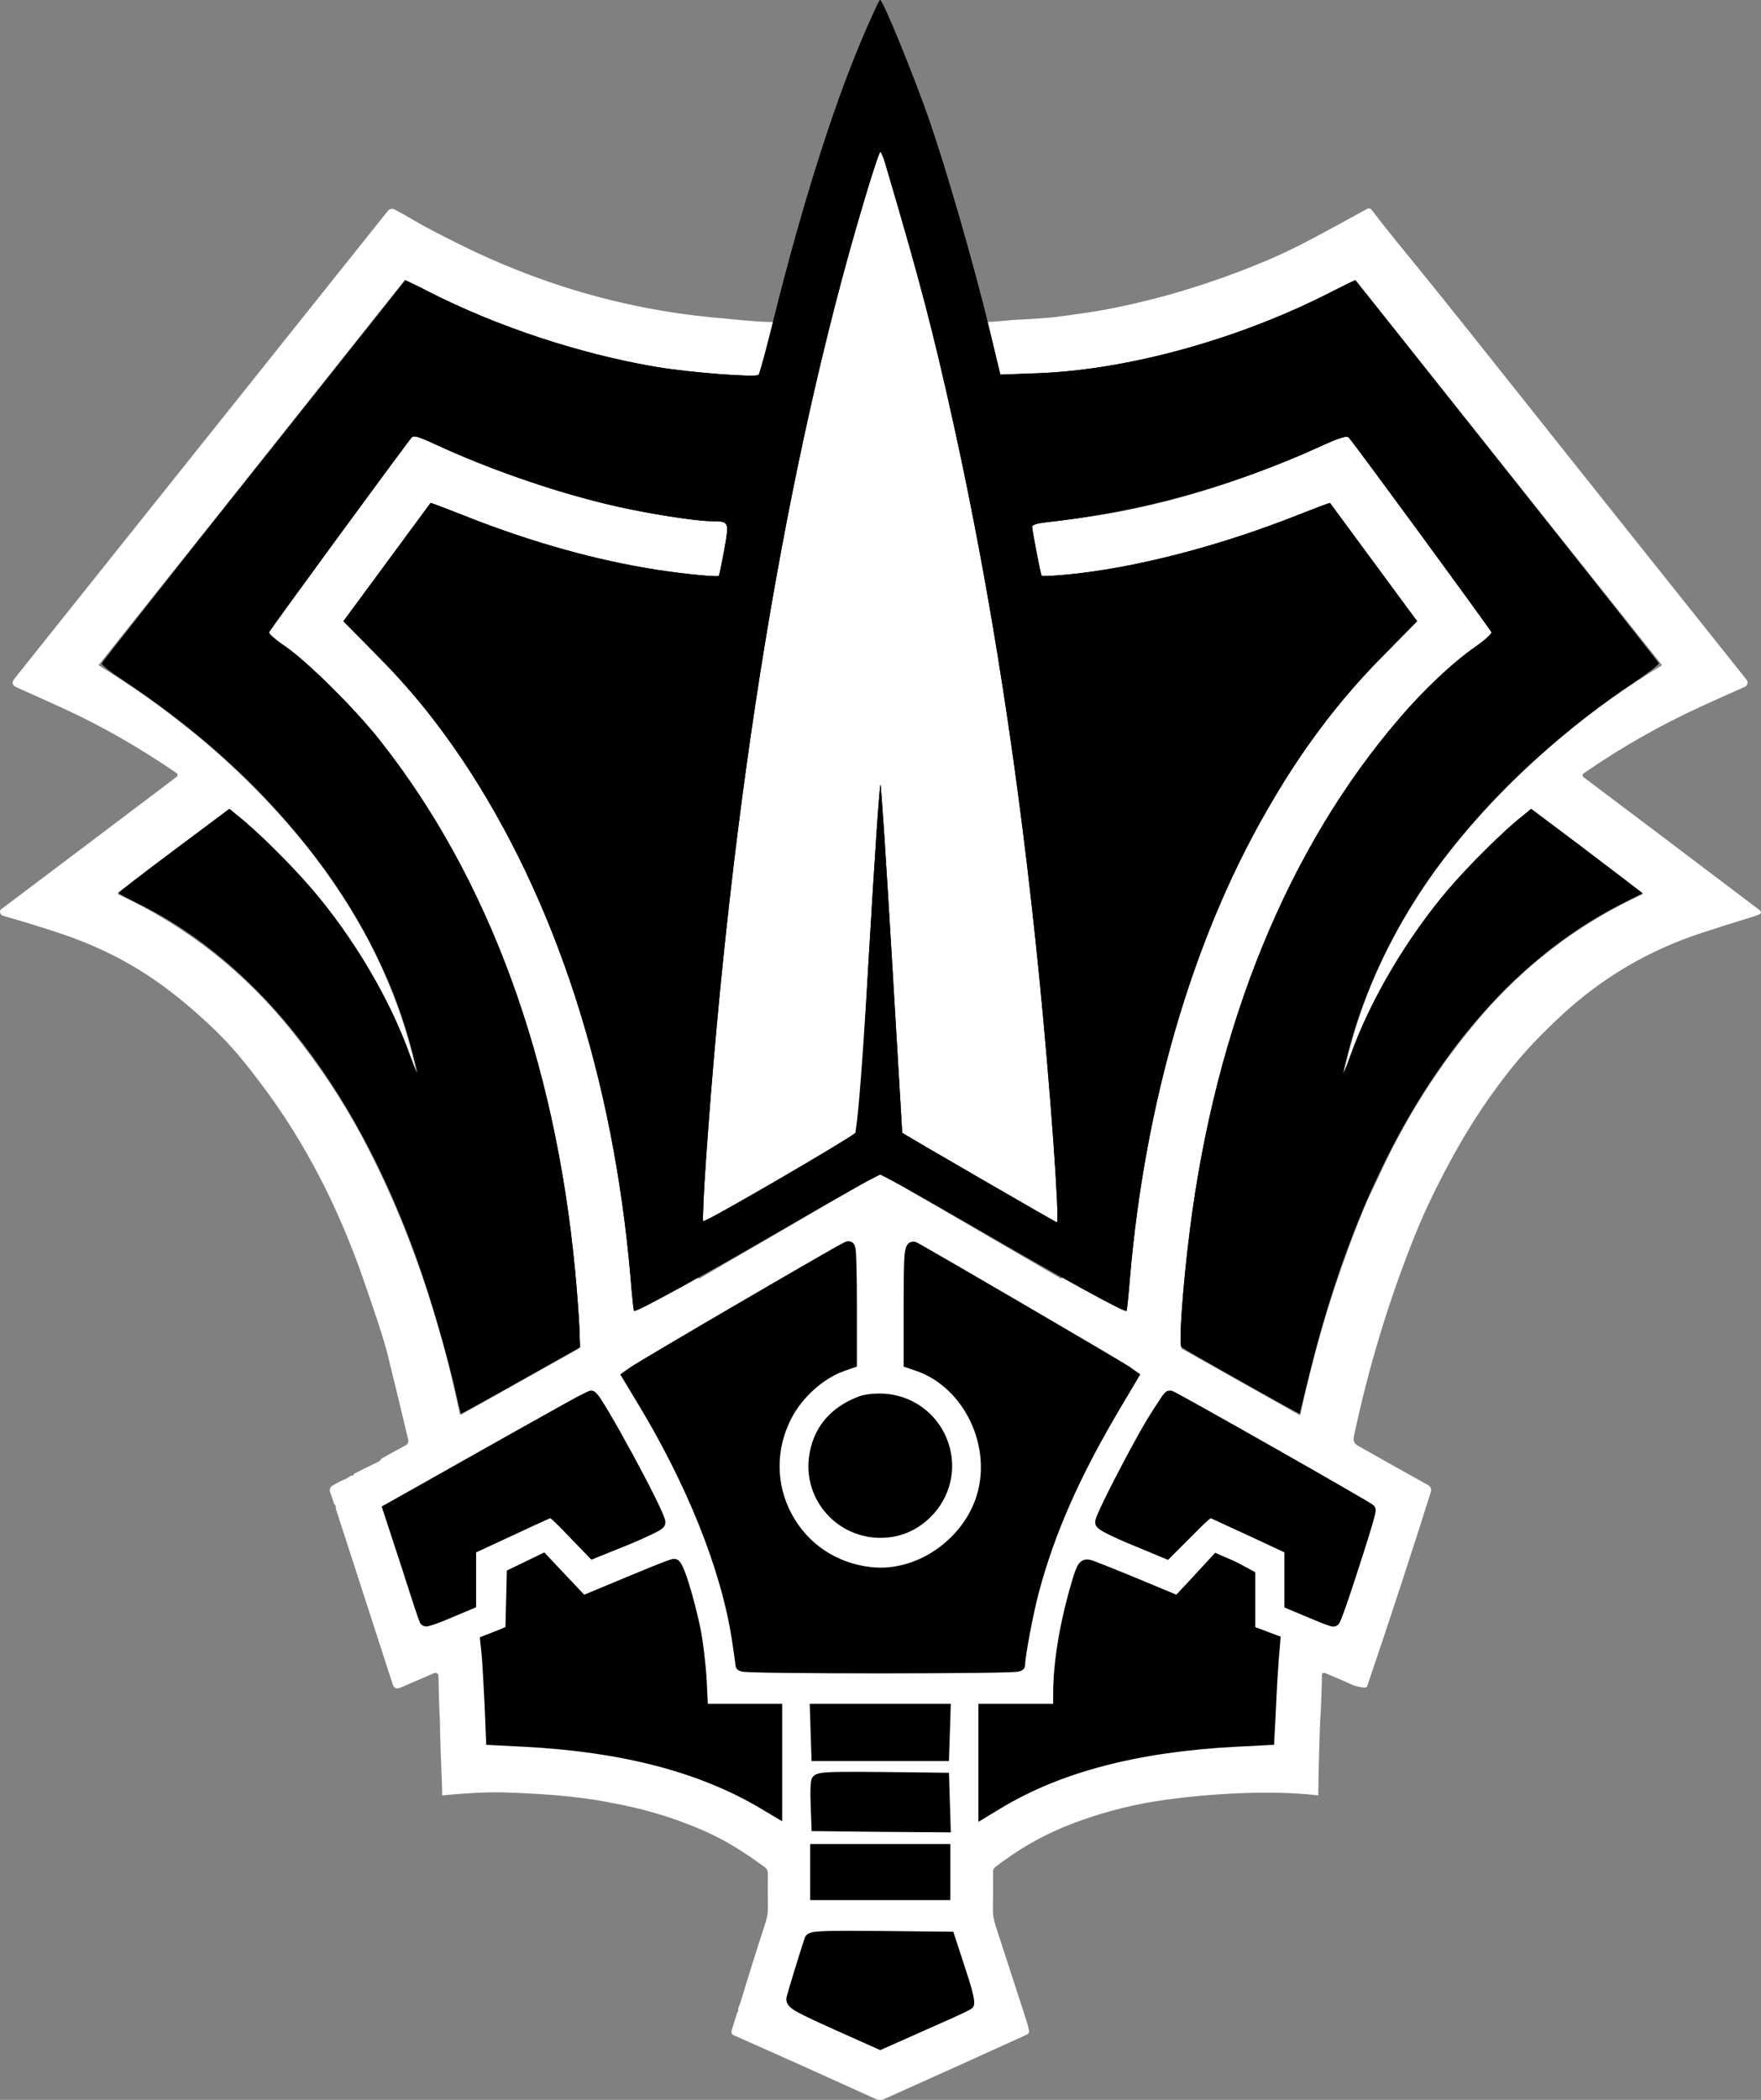 <?xml version="1.0" encoding="UTF-8"?>
<svg id="Layer_2" data-name="Layer 2" xmlns="http://www.w3.org/2000/svg" viewBox="0 0 753.8 898.46">
  <rect x="0" y="0" width="753.8" height="898.46" fill="#808080" stroke="none"/>
  <defs>
    <style>
      .cls-1, .cls-2 {
        stroke-width: 0px;
      }

      .cls-2 {
        fill: #fff;
      }
    </style>
  </defs>
  <g id="Layer_1-2" data-name="Layer 1">
    <path class="cls-2" d="M151.41,630.9c.01-.17.1-.28.25-.36,3.44-1.75,6.87-3.44,10.28-5.1.41-.19.74-.47,1-.85.24-.33.46-.55.67-.67,3.41-1.93,6.75-3.76,10.04-5.49.87-.45,1.32-1.43,1.09-2.39-2.79-11.81-5.72-23.97-8.82-36.48-1.41-5.73-5.02-16.86-10.81-33.38-9.78-27.89-22.35-52.77-37.72-74.69-3.35-4.78-7.3-10.04-11.83-15.76-4.31-5.45-8.77-10.4-13.39-14.85-10.09-9.73-19.95-17.73-29.58-23.99-11.3-7.35-23.96-13.33-38-17.92-7.71-2.53-15.49-4.92-23.35-7.16-.44-.12-.8-.44-1-.85-.43-.9-.27-1.6.47-2.11.33-.21.61-.42.86-.61,25.11-18.9,49.8-37.52,74.03-55.85.54-.41.53-1.23-.03-1.61-15.87-10.88-31.81-20-47.86-27.39-6.81-3.13-13.67-6.22-20.57-9.28-1.94-.86-2.24-2.11-.92-3.77L166,90.26c.71-.89,1.95-1.15,2.95-.61,2.82,1.49,5.68,3.1,8.59,4.83,3.76,2.23,9.99,5.51,18.72,9.86,34.61,17.2,70.12,27.62,107.72,31.39,6.18.43,19.5,2.1,26.9,2.07,6.16-.03,6.8.83,8.01-5.69,5.45-22.36,1.81-12.81,9-34.32.3-.89,4.66-8.7,4.9-9.55,2.2-7.5,3.95-9.39,6.71-17.03,2.76-7.63,5.56-13.32,8-18.84,3.03-6.84,5.63-17.89,8.29-24.26.21-.52,5.94,0,6.16.52,6.24,14.01,2.41,8.05,7.74,22.45,1.09,2.94,1.27,5.96,2.32,9.29,1,3.19,2.19,10.72,3.35,13.94,1.33,3.69,3.05,8.96,4.13,12.65,1.92,6.61,2.67,10.32,4.65,16.77,3.78,13.38,3.9,18.33,7.7,28.24,2.88,7.51,10.37,5.93,21.7,4.93,8.91-.41,12.34-.69,17.68-1.18,10.41-1.34,17.87-2.45,22.41-3.32,23.25-4.44,46.27-11.49,69.06-21.13,6.18-2.62,12.89-5.86,20.14-9.73,7.57-4.05,15.01-8.1,22.31-12.14.68-.38,1.53-.2,2.01.42,3.51,4.6,7.15,9.2,10.9,13.81,11.99,14.66,23.61,29.08,34.88,43.27,37.28,46.89,75.49,94.83,114.6,143.82.69.85.7,1.73.03,2.62-.17.23-.39.42-.67.53-6.26,2.76-12.49,5.57-18.72,8.41-17.56,8.04-34.33,17.59-50.31,28.64-.41.28-.54.8-.34,1.24.07.15.17.26.29.35,24.66,18.55,49.7,37.45,75.13,56.71,1.21.91,1.12,1.66-.29,2.22-.6.24-1.18.45-1.77.63-8.27,2.51-15.87,4.92-22.81,7.21-22.38,7.37-42.19,19.02-59.41,34.94-7.39,6.82-14.93,14.45-21.28,22.34-8.99,11.19-16.99,23.07-24.04,35.65-6.51,11.63-12.71,23.97-17.67,36.31-11.16,27.75-19.88,56.46-26.15,86.15-.37,1.75.2,3.06,1.7,3.9,10.16,5.74,20.2,11.37,30.1,16.88,1.03.58,1.51,1.79,1.16,2.91-8.56,27.1-17.61,54.75-27.19,82.93-.18.54-.72.87-1.27.8-1.89-.23-3.51-.47-5.29-1.27-3.88-1.75-7.63-3.37-11.28-4.87-1.12-.46-1.66-.09-1.6,1.12.06,1.45-.43,14.69-.56,16.09-.41,4.45-1,29.02-1,35.03-26.63-3.13-61.02.73-75.33,3.53-11.72,2.29-22.97,5.64-33.74,10.07-10.61,4.38-20.15,10.13-29.13,17.01-.69.53-1.04,1.25-1.03,2.14.06,5.42.03,10.8-.05,16.16-.04,2.64.61,5.1,1.37,7.54.58,1.85,9.71,29.74,13.05,40.14.41,1.27.74,2.57,1.01,3.89.18.89-.15,1.52-.97,1.91-19.36,8.84-39.72,18.03-61.07,27.57-1.15.51-2.41.45-3.79-.17-22.27-10.12-42.47-19.18-60.6-27.2-.71-.32-1.08-1.11-.86-1.85l2.27-7.41c.07-.23.18-.43.33-.6.26-.32.35-.7.27-1.15-.06-.3-.01-.63.12-.91.38-.82.71-1.69.98-2.59,3.38-11.19,6.89-22.37,10.53-33.55.76-2.31,1.11-4.6,1.06-6.88-.09-4.63-.1-9.42-.03-14.33.01-1.09-.43-1.95-1.31-2.59-7.94-5.81-16.16-11.21-25.34-15.27-12.73-5.63-26.04-9.69-39.92-12.19-15.2-3.11-31.85-4.1-47.67-4.57-8.26-.09-15.9.44-25.21,1.31.18-3.76-.74-16.23-.95-32.7-.37-4.47-.52-15.18-.6-18.46-.02-.92-.97-1.54-1.83-1.17l-14.48,6.25c-1.65.71-2.74.21-3.29-1.49l-24.29-74.96c-.06-.19-.08-.39-.06-.6.06-.53-.09-.96-.45-1.29-.15-.14-.26-.3-.32-.48l-1.67-5c-.33-.98.07-2.05.94-2.59,1.73-1.07,3.62-2.04,5.68-2.9.54-.23,1.04-.52,1.48-.88.48-.39.98-.59,1.51-.58.28,0,.43-.14.46-.42ZM376.94,331.18c3.48,58.91,6.98,117.77,10.51,176.58.02.35.18.62.48.8l66.27,38.55c.17.1.39-.02.38-.23-4.91-102.98-16.01-203.44-33.35-301.38-10.74-60.67-25.03-122.66-44.16-181.57-.06-.17-.27-.21-.39-.09-.24.26-.42.55-.53.9-23.12,72.53-39.11,147.17-50.91,222.22-13.39,85.09-22.17,171.68-26.35,259.75-.01.44.17.54.54.32l66.23-38.55c.19-.11.32-.32.33-.53,3.55-58.94,7.1-117.88,10.65-176.8.01-.08.06-.12.14-.12h0c.1,0,.16.05.17.15ZM144.4,156.1l-60.08,75.52-41.97,52.75c-.11.14-.08.33.07.42,14.03,8.65,27.49,18.22,40.38,28.7,16.18,13.14,30.97,27.7,44.35,43.67,27.1,32.22,45.45,68.99,52.67,109.43.02.12-.02.2-.15.24h-.01c-.12.03-.2-.02-.24-.15-4.8-17.3-11.65-33.75-20.53-49.37-16-27.3-36.41-50.82-61.21-70.59-.09-.08-.23-.08-.33,0l-46.75,35.27c-.25.19-.2.58.08.71,29.31,13.71,54.11,33.25,74.39,58.64,11.78,14.75,21.78,29.8,29.96,45.16,19.72,36.99,33.16,77.38,41.76,118.39.07.32.43.48.71.33l50.01-28.02c.44-.25.65-.63.63-1.14-2.9-69.45-17.99-139.31-48.88-200.63-16.77-33.29-38.71-64.34-66.3-89.41-5.84-5.15-12.04-9.7-18.6-13.61-.8-.48-.92-1.11-.37-1.86l27.05-36.89,35.25-47.62c.24-.33.69-.44,1.05-.26,14.08,6.86,28.56,12.93,43.44,18.25,28.09,10.16,57.83,17.32,87.73,19.2,1.03.06,2.06.06,3.11-.01.39-.03.62-.24.7-.63,3.66-19.34,7.93-39.61,12.77-60.85.11-.48-.26-.95-.76-.96-36.29-.29-71.91-7.7-105.76-20.29-15.45-5.83-30.38-12.71-44.78-20.63-.26-.15-.5-.1-.69.14l-28.71,36.1ZM531.82,141.59c-32.59,11.91-67.98,19.23-102.79,19.16-.37,0-.53.19-.45.56l12.9,61.62c.06.27.3.45.58.44,32.15-1.51,64.51-9.45,94.58-20.73,13.32-4.89,26.41-10.48,39.25-16.73.56-.27,1.24-.11,1.61.39l30,40.81,32.21,43.8c.28.38.18.94-.24,1.2-9.46,5.81-18.16,12.7-26.06,20.68-15.42,15.42-28.99,32.33-40.75,50.77-7.68,12.03-14.66,24.48-20.96,37.37-9.52,19.6-17.14,38.69-22.86,57.27-13.9,45.13-21.65,91.27-23.24,138.42-.01.21.08.37.27.47l50.25,28.28c.17.1.39.03.48-.14.05-.09.09-.19.12-.32,6.71-31.42,16.24-61.88,28.59-91.37,2.06-4.19,4.07-8.4,6.03-12.62,12.12-26.03,27.71-49.62,46.74-70.78,18.57-20.24,40.17-36.04,64.8-47.4.32-.15.37-.59.09-.79l-46.75-35.17c-.23-.16-.52-.16-.73.01-7.88,6.42-15.36,13.28-22.42,20.61-20.9,20.78-37.31,44.53-49.27,71.23-3.94,9.08-7.13,18.4-9.55,27.99-.05.17-.16.24-.34.19h-.01c-.17-.03-.24-.15-.2-.33,5.23-28.03,15.34-54.17,30.32-78.41,4.32-7,8.87-13.67,13.66-19.99,10.32-13.53,21.59-26.11,33.85-37.73,5.4-5.06,11.01-10.02,16.81-14.9,13.46-11.29,27.71-21.48,42.72-30.56.28-.17.33-.38.11-.64l-57.73-72.45-47.93-60.26-24.92-31.44c-.24-.3-.65-.38-.98-.2-15.57,8.51-31.5,15.73-47.79,21.67ZM425.37,623.12c2.72,27.82-18.02,52.63-46.13,54.15-26.3,1.42-49.38-19.1-51.2-45.3-1.58-22.87,11.37-42.75,33.03-50.56.37-.14.55-.39.55-.79v-41.49c0-.42-.44-.68-.8-.47l-87.25,50.72c-.67.38-.88,1.25-.46,1.91,17.22,26.7,31.81,56.7,40.63,87.6,2.9,10.13,4.92,20.88,6.07,32.26.06.47.32.71.79.71l112.55.03c.21,0,.39-.16.42-.37,1.57-15.11,4.89-30.12,10-45.03,8.77-25.58,21.13-50.77,37.07-75.58.21-.34.12-.79-.2-1.01-1.38-.92-2.74-1.78-4.09-2.57-26.99-15.71-54.93-31.96-83.85-48.76-.26-.15-.59.03-.59.34v41.81c-.01.33.15.54.46.65,18.27,6.43,31.13,22.45,33.01,41.75ZM236.35,643.77c.33-.15.72-.07.97.19l16.64,17.46c.18.18.44.24.68.15l23.49-9.64c.37-.15.54-.58.38-.94-7.45-16.59-16.27-32.87-26.47-48.85-.1-.16-.32-.2-.48-.11l-81.32,45.66c-.34.19-.48.59-.37.96l13.49,41.64c.11.34.48.51.81.37l13.66-5.65c.27-.11.45-.37.44-.67l-.83-21.62c-.02-.73.29-1.25.96-1.56l37.96-17.4ZM556.1,662.66l-.78,21.47c-.01.47.19.8.63.98l13.57,5.62c.29.12.62-.03.72-.33l13.46-41.8c.1-.34-.03-.7-.34-.87l-81.41-45.72c-.16-.09-.36-.05-.46.11-10,15.58-18.87,31.89-26.61,48.91-.15.32,0,.7.33.82l23.6,9.71c.26.1.5.06.69-.15l16.81-17.54c.21-.23.54-.28.81-.16l38.07,17.48c.62.28.92.77.9,1.45ZM402.24,628.03c0-14.08-11.41-25.5-25.5-25.5s-25.5,11.41-25.5,25.5,11.41,25.5,25.5,25.5,25.5-11.41,25.5-25.5ZM296.83,734.66c.94-20.56-2.18-40.75-9.35-60.59-.09-.23-.35-.34-.58-.25l-37.81,15.63c-.46.19-1,.08-1.35-.29l-15.78-16.63c-.34-.36-.73-.44-1.17-.23l-8.83,4.1c-.3.15-.45.38-.44.72l.81,22.76c.01.41-.23.78-.61.94l-10.04,3.98c-.38.16-.62.54-.59.95.89,11.99,1.47,24.12,1.71,36.38.01.48.27.73.76.73,39.3-.17,81.36,7.26,114.79,27.45.51.3.76.16.76-.42v-33.88c-.01-.37-.19-.55-.56-.55h-30.97c-.53-.01-.78-.27-.76-.8ZM455.94,735.45h-31.04c-.41.01-.61.21-.61.62l.09,34.28c0,.28.11.35.35.2,34.24-20.66,75.69-27.65,115.51-27.75.19,0,.34-.15.35-.33l1.67-36.36c.03-.67-.25-1.13-.87-1.38l-9.39-3.85c-.5-.2-.81-.7-.79-1.23l.87-22.34c.01-.42-.23-.8-.6-.98l-8.81-4.09c-.37-.17-.71-.11-.99.19l-15.86,16.63c-.41.42-1.01.55-1.56.33l-37.79-15.65c-.17-.07-.36.01-.42.18-4.61,13-7.57,25.97-8.86,38.9-.71,7.13-.46,14.73-.52,21.88,0,.48-.25.73-.73.73ZM400.77,735.98c0-.28-.24-.52-.52-.52h-47.14c-.28,0-.52.24-.52.52v12.74c0,.28.24.52.52.52h47.14c.28,0,.52-.24.52-.52v-12.74ZM400.77,765.5c0-.26-.21-.47-.47-.47h-47.23c-.26,0-.47.21-.47.47v13.64c0,.26.21.47.47.47h47.23c.26,0,.47-.21.47-.47v-13.64ZM400.79,795.76c0-.26-.2-.46-.46-.46h-47.27c-.26,0-.46.2-.46.46v12.83c0,.26.2.46.46.46h47.27c.26,0,.46-.2.46-.46v-12.83ZM404.21,833.26c-.09-.29-.37-.5-.69-.5l-53.49.06c-.32,0-.6.2-.69.5l-7.34,22.86c-.11.36.05.73.38.88l34.09,15.3c.18.09.41.09.59,0l34.12-15.29c.33-.15.5-.52.38-.88l-7.36-22.93Z"/>
    <path class="cls-2" d="M376.9,360.48c-.01-.11.04-30.67-.07-30.67h0c-.08,0,.08,42.78.07,42.86-3.71,61.71-2.87,64.26-10.15,122.83-.01.22-.14.44-.34.56l-70.58,39.92c-.39.24-.58.13-.57-.33,4.38-92.24,13.58-162.85,27.6-251.98,12.37-78.6,29.11-156.78,53.33-232.75.12-.37.02-3.86.27-4.13.13-.13,2.04.77,2.1.95,20.03,61.7,33.61,128.96,44.85,192.5,18.15,102.58,29.79,187.72,34.93,295.58.01.21-.22.34-.4.24l-78.56-40.9c-.32-.19-.48-.47-.51-.84-3.7-61.59,1.68-72.14-1.97-133.84Z"/>
    <path class="cls-1" d="M607.6,382c20.9-32,54.2-64.8,90.2-88.9,6.9-4.6,12.4-8.8,12.2-9.3-.1-.6-115.8-146.4-129.8-163.7-.2-.2-4.7,1.9-10.1,4.7-39.6,20.3-86.9,33.4-125.8,34.9l-16.1.6-4.8-19.9c-6.7-27.6-18.2-67.4-25.8-89.4-6.6-18.9-19.7-51-20.9-51-.3,0-3.8,7.5-7.7,16.7h0c-12.7,30-26,72.4-37.8,119.8-3.1,12.6-6,23.4-6.5,23.9-1.1,1.2-29.5-1-43.8-3.4-32.9-5.6-68.2-17.3-97.4-32.2-5.4-2.8-9.9-4.9-10.1-4.7-.2.2-29.4,37-64.9,81.6-35.6,44.7-64.8,81.7-64.9,82.2-.2.5,3.9,3.7,9.1,7.1,62.6,41.2,106.7,96.9,122.7,154.9,4.3,15.7,4.3,17.2-.1,5.1-8.6-23.8-24-49.8-41.7-70.5-8.9-10.4-23.9-25.3-31.9-31.5l-3.5-2.9-23.7,17.7c-13,9.7-23.6,17.9-23.7,18.2,0,.3,3.7,2.3,8.2,4.5,52.9,25.9,95.8,82,122,159.5,5.2,15.5,11.5,37.5,14.3,50.5,1,4.4,1.9,8.1,2,8.3.1.1,11.6-6.2,25.6-14.1l25.4-14.3-.3-8.5c-.2-4.6-1-15.4-1.8-23.9-8.6-90.8-37.1-168.4-83.5-227.1-10.5-13.4-31.3-34-40.7-40.4-4-2.7-7.1-5.4-6.8-6,.4-1.2,59.1-81.2,61-83.3,1-1,3-.4,10.1,2.9,22.5,10.4,48.7,19.5,72.7,25.4,15,3.7,38.1,7.5,45.8,7.5,7.3,0,7.4.2,5.2,12.4-1.1,5.9-2.1,10.8-2.3,11-.7.7-20.5-1.4-31.9-3.5-25-4.3-52-12.2-78.4-22.8-7.1-2.8-13-5-13.1-4.9-.1.2-8.6,11.6-18.8,25.5l-18.5,25.1,13.2,13.4c14.8,14.8,25.9,28.4,37.6,45.7,39.9,59.6,64.7,136,72.1,221.6.6,7.7,1.3,14.2,1.5,14.4.7.8,29.7-15.2,65.9-36.2,20.9-12.2,38.6-22.1,39.5-22.1.8,0,18.7,10,39.8,22.2,36.4,21.2,64.9,36.9,65.6,36.1.2-.2.9-6.7,1.5-14.4,6.4-74.2,26.5-143.4,57.6-198,15.4-27.2,31.7-48.9,52.1-69.3l13.2-13.4-18.5-25.1c-10.2-13.9-18.7-25.3-18.8-25.5-.1-.1-6,2.1-13.1,4.9-34.1,13.6-70.9,23.1-99.9,25.8-5.5.5-10.2.7-10.4.5-.4-.3-4-19-4.1-21.1,0-.7,2.3-1.4,5.8-1.8,40.1-4.4,78.8-15,116.7-32.1,9.4-4.3,12.2-5.1,13.1-4.1,1.9,1.9,60.6,82,61,83.2.3.6-2.8,3.4-6.8,6.2-9.7,6.7-22.2,18.5-32.7,30.8-47.6,55.4-78.5,131.1-89.6,219-2.9,22.9-4.8,48.6-3.6,49.8,1,1,50.4,28.8,50.6,28.5,0-.2,2-8.2,4.4-17.8,24.1-98.5,70.8-168.6,133.4-200.3l8.9-4.5-3.9-3c-2.1-1.7-12.8-9.8-23.7-18.1l-20-15-3.5,2.9c-8,6.2-23,21.1-31.9,31.5-17.5,20.5-33.3,47.1-41.7,70.5-4.4,12.2-4.4,10.6-.1-5.1,5.9-21.3,16.2-43.7,29.4-63.9ZM444.8,417.5c4.8,48.1,8.9,105.5,7.6,105.5-.5,0-65.9-37.9-66.2-38.3,0-.1-2-33.5-4.4-74.2-2.4-40.7-4.6-74.3-4.9-74.7-.4-.4-2.6,32.6-5,73.5-3.7,63-5.04,70.12-5.73,75.38-2.6,2.5-64.47,38.52-65.17,37.82-.3-.3.2-12.2,1.2-26.3,10.8-155.4,34.2-298,67.3-409,3.6-12.2,6.9-22.2,7.3-22.2s1.4,2.4,2.2,5.2c14.9,50.4,20.4,71.5,29.2,111.3,15.9,72,28.1,150.6,36.6,236Z"/>
    <path class="cls-1" d="M369,16.7c-12.7,30-26,72.4-37.8,119.8-3.1,12.6-6,23.4-6.5,23.9-1.1,1.2-29.5-1-43.8-3.4-32.9-5.6-68.2-17.3-97.4-32.2-5.4-2.8-9.9-4.9-10.1-4.7-.2.2-29.4,37-64.9,81.6-35.6,44.7-64.8,81.7-64.9,82.2-.2.5,3.9,3.7,9.1,7.1,62.6,41.2,106.7,96.9,122.7,154.9,4.3,15.7,4.3,17.2-.1,5.1-8.6-23.8-24-49.8-41.7-70.5-8.9-10.4-23.9-25.3-31.9-31.5l-3.5-2.9-23.7,17.7c-13,9.7-23.6,17.9-23.7,18.2,0,.3,3.7,2.3,8.2,4.5,52.9,25.9,95.8,82,122,159.5,5.2,15.5,11.5,37.5,14.3,50.5,1,4.4,1.9,8.1,2,8.3.1.1,11.6-6.2,25.6-14.1l25.4-14.3-.3-8.5c-.2-4.6-1-15.4-1.8-23.9-8.6-90.8-37.1-168.4-83.5-227.1-10.5-13.4-31.3-34-40.7-40.4-4-2.7-7.1-5.4-6.8-6,.4-1.2,59.1-81.2,61-83.3,1-1,3-.4,10.1,2.9,22.5,10.4,48.7,19.5,72.7,25.4,15,3.7,38.1,7.5,45.8,7.5,7.3,0,7.4.2,5.2,12.4-1.1,5.9-2.1,10.8-2.3,11-.7.7-20.5-1.4-31.9-3.5-25-4.3-52-12.2-78.4-22.8-7.1-2.8-13-5-13.1-4.9-.1.2-8.6,11.6-18.8,25.5l-18.5,25.1,13.2,13.4c14.8,14.8,25.9,28.4,37.6,45.7,39.9,59.6,64.7,136,72.1,221.6.6,7.7,1.3,14.2,1.5,14.4.7.8,29.7-15.2,65.9-36.2,20.9-12.2,38.6-22.1,39.5-22.1.8,0,18.7,10,39.8,22.2,36.4,21.2,64.9,36.9,65.6,36.1.2-.2.9-6.7,1.5-14.4,6.4-74.2,26.5-143.4,57.6-198,15.4-27.2,31.7-48.9,52.1-69.3l13.2-13.4-18.5-25.1c-10.2-13.9-18.7-25.3-18.8-25.5-.1-.1-6,2.1-13.1,4.9-34.1,13.6-70.9,23.1-99.9,25.8-5.5.5-10.2.7-10.4.5-.4-.3-4-19-4.1-21.1,0-.7,2.3-1.4,5.8-1.8,40.1-4.4,78.8-15,116.7-32.1,9.4-4.3,12.2-5.1,13.1-4.1,1.9,1.9,60.6,82,61,83.2.3.6-2.8,3.4-6.8,6.2-9.7,6.7-22.2,18.5-32.7,30.8-47.6,55.4-78.5,131.1-89.6,219-2.9,22.9-4.8,48.6-3.6,49.8,1,1,50.4,28.8,50.6,28.5,0-.2,2-8.2,4.4-17.8,24.1-98.5,70.8-168.6,133.4-200.3l8.9-4.5-3.9-3c-2.1-1.7-12.8-9.8-23.7-18.1l-20-15-3.5,2.9c-8,6.2-23,21.1-31.9,31.5-17.5,20.5-33.3,47.1-41.7,70.5-4.4,12.2-4.4,10.6-.1-5.1,5.9-21.3,16.2-43.7,29.4-63.9,20.9-32,54.2-64.8,90.2-88.9,6.9-4.6,12.4-8.8,12.2-9.3-.1-.6-115.8-146.4-129.8-163.7-.2-.2-4.7,1.9-10.1,4.7-39.6,20.3-86.9,33.4-125.8,34.9l-16.1.6-4.8-19.9c-6.7-27.6-18.2-67.4-25.8-89.4C391,32.1,377.9,0,376.7,0c-.3,0-3.8,7.5-7.7,16.7h0ZM379,70.2c14.9,50.4,20.4,71.5,29.2,111.3,15.9,72,28.1,150.6,36.6,236,4.8,48.1,8.9,105.5,7.6,105.5-.5,0-65.9-37.9-66.2-38.3,0-.1-2-33.5-4.4-74.2s-4.6-74.3-4.9-74.7c-.4-.4-2.6,32.6-5,73.5-3.7,63-2.95,67.85-4.24,77.6-2.6,2.5-65.96,36.3-66.66,35.6-.3-.3.2-12.2,1.2-26.3,10.8-155.4,34.2-298,67.3-409,3.6-12.2,6.9-22.2,7.3-22.2s1.4,2.4,2.2,5.2Z"/>
    <g>
      <path class="cls-1" d="M376.8,714.5c-16.2,0-31-.08-41.67-.21-5.49-.07-9.77-.16-12.72-.25-5.18-.17-6.11-.2-6.11-1.83-.03-.5-.73-5.27-1.4-9.88l-.09-.61c-4.68-30.64-19.45-67.48-41.6-103.73l-5.72-9.5,3.54-2.5c1.34-.93,21.9-13.13,46.51-27.47,38.38-22.36,43.99-25.42,45.2-25.84v-.02s.17-.04.17-.04h.19c1.77,0,2.19,0,2.19,25.7v25.36l-4.7,1.65c-9.09,3.25-18.4,11.64-23.16,20.87-7.02,13.63-6.98,29.05.12,42.32,7.08,13.23,19.84,21.8,35.01,23.5,1.44.17,2.92.25,4.38.25,18.61,0,36.89-13.67,42.52-31.81,6.84-21.87-5.48-47.63-26.38-55.14l-4.79-1.64v-25.47c0-9.71.08-15.37.26-18.95.2-4.01.43-6.47,2.44-6.47.22,0,.45.04.66.13,2.19.92,87.97,51,90.91,53.07l3.53,2.5-7.71,12.99c-17.52,29.5-28.36,54-35.14,79.42-2.51,9.21-5.95,27.87-5.95,31.31,0,1.63-.93,1.67-6.1,1.83-2.95.1-7.22.18-12.69.25-10.66.14-25.47.21-41.71.21ZM570.7,694.5c-1.09,0-8.43-3.1-9.89-3.72l-9.51-3.98v-23.54l-14.33-6.7c-4.18-1.94-8.26-3.81-11.47-5.28-3.27-1.5-5.63-2.58-6.36-2.94-.4-.18-.67-.27-.86-.27-1.07,0-3.93,2.85-8.91,7.88l-9.72,9.72-14.63-6.09c-14.72-6.01-14.72-7.43-14.72-8.29,0-2.8,15.81-32.82,21.81-42.87,7.43-11.93,7.65-11.93,8.69-11.93h.14c.38.04,1.16.11,43.49,24.12,42.6,24.16,42.69,24.49,42.91,25.27.13.51.34,1.36-6.99,24.02-2.72,8.42-7.44,22.72-8.41,23.96l-.45.58-.79.05ZM181.86,694.42l-.52-.46c-.33-.33-.57-.57-8.17-24.3l-7.98-24.36,14.28-8c7.87-4.48,30.07-16.96,42.6-24,29.89-16.79,30.21-16.79,30.73-16.79.98,0,2.32,0,16.53,26.17,3.28,6.03,13.97,25.94,13.97,28.73,0,1.02,0,1.98-14.92,8.18l-14.85,5.98-9.4-9.73c-4.72-4.89-7.57-7.84-8.58-7.84-.22,0-.55.14-.99.35-1.41.6-9.37,4.24-17.81,8.21l-14.44,6.7v23.44l-9.92,4.19c-1.41.59-8.49,3.54-9.91,3.54h-.62Z"/>
      <path class="cls-1" d="M363.11,534.1c.4,0,.69,10.86.69,24.2v24.3l-3.7,1.3c-9.5,3.4-19.1,12.1-24,21.6-15.2,29.5,3.4,64.3,36.3,68,1.51.18,3.03.26,4.55.26,19.2,0,38.02-13.77,43.95-32.86,7.1-22.7-5.6-49.2-27.3-57l-3.8-1.3v-24.4c0-18.44.28-23.92,1.2-23.92.03,0,.07,0,.1.02,1.9.8,87.9,51,90.6,52.9l2.4,1.7-7,11.8c-17.7,29.8-28.5,54.3-35.3,79.8-2.4,8.8-6,27.9-6,31.7,0,.5-26.5.8-59,.8s-59-.3-59-.8c0-.4-.7-5.2-1.5-10.7-4.7-30.8-19.5-67.8-41.8-104.3l-5-8.3,2.4-1.7c1.3-.9,22.2-13.3,46.4-27.4,24.2-14.1,44.3-25.7,44.8-25.7,0,0,0,0,0,0M500.8,598c1.1.1,84.9,47.6,85.1,48.3.3,1.2-14.4,46.7-15.2,46.7-.4,0-4.6-1.6-9.3-3.6l-8.6-3.6v-23.5l-15.2-7.1c-8.4-3.9-16.4-7.5-17.8-8.2-.56-.26-1.03-.43-1.53-.43-1.62,0-3.54,1.82-9.97,8.33l-9,9-13.7-5.7c-7.6-3.1-13.8-6.2-13.8-6.9,0-2,14.5-30.2,21.6-42.1,3.8-6.1,7.1-11.2,7.4-11.2M252.8,598c1.9,0,29,49.9,29,53.4,0,.6-6.3,3.6-14,6.8l-13.9,5.6-8.7-9c-6.24-6.47-8.07-8.3-9.66-8.3-.52,0-1.02.2-1.64.5-1.4.6-9.5,4.3-17.8,8.2l-15.3,7.1v23.4l-9,3.8c-4.7,1.97-8.69,3.42-9.32,3.42-.04,0-.07,0-.08-.02-.2-.2-3.7-10.9-7.8-23.7l-7.6-23.2,13.2-7.4c7.2-4.1,26.4-14.9,42.6-24,16.2-9.1,29.7-16.6,30-16.6M363.11,531.1h-.33l-.09.02c-.93.13-2.62,1.06-14.59,7.94-7.61,4.37-18.43,10.65-31.3,18.15-22.84,13.31-45.09,26.48-46.6,27.53l-2.43,1.72-2.27,1.61,1.44,2.39,5,8.3c22.06,36.1,36.76,72.75,41.4,103.2l.07.46c.62,4.28,1.33,9.11,1.4,9.9.08,2.78,3.02,2.99,3.99,3.05.81.06,2.02.11,3.57.16,2.96.1,7.25.18,12.75.25,10.68.14,25.48.21,41.69.21s31.06-.08,41.73-.21c5.49-.07,9.77-.16,12.72-.25,1.55-.05,2.75-.11,3.56-.16.99-.07,3.99-.28,3.99-3.17,0-3.28,3.47-22,5.89-30.91,6.75-25.3,17.54-49.68,34.99-79.06l7-11.8,1.41-2.38-2.26-1.6-2.4-1.7c-2.95-2.08-89-52.3-91.17-53.22-.44-.18-.85-.26-1.27-.26-3.54,0-3.75,4.19-3.94,7.9-.18,3.6-.26,9.29-.26,19.02v26.54l2.03.69,3.8,1.3c20.12,7.23,32.02,32.13,25.41,53.27-5.45,17.54-23.11,30.76-41.09,30.76-1.41,0-2.82-.08-4.2-.24-14.68-1.65-27.02-9.93-33.87-22.72-6.87-12.82-6.91-27.74-.11-40.93,4.6-8.91,13.58-17.01,22.34-20.15l3.68-1.29,2.01-.7v-26.43c0-6.54-.07-12.64-.2-17.19-.06-2.27-.14-4.06-.23-5.31-.11-1.64-.32-4.7-3.27-4.7h0ZM500.94,595h-.14c-1.83,0-2.54,1.08-4.9,4.67-1.28,1.95-3.03,4.7-5.05,7.95l-.02.02v.02c-3.3,5.51-8.62,15.29-13.57,24.93-8.47,16.49-8.47,17.88-8.47,18.71,0,2.15,1.74,3.25,5.71,5.23,2.68,1.34,6.21,2.92,9.96,4.44l13.68,5.69,1.85.77,1.42-1.42,9-9c3.15-3.19,6.69-6.77,7.88-7.4.05.02.12.05.21.09.8.4,3.04,1.42,6.38,2.95,3.24,1.48,7.28,3.33,11.45,5.26l13.46,6.29v23.59l1.84.77,8.6,3.6c9.01,3.83,10.06,3.83,10.46,3.83.94,0,1.83-.44,2.42-1.2.35-.45,1.28-1.63,8.65-24.43,7.47-23.07,7.27-23.83,7.03-24.8v-.05s-.03-.05-.03-.05c-.36-1.28-.63-1.43-5.03-4.03-2.24-1.32-5.46-3.2-9.59-5.57-7.58-4.37-17.88-10.25-29-16.56-10.98-6.23-21.34-12.07-29.17-16.44-13.9-7.77-14.07-7.78-14.92-7.86h-.14ZM252.8,595q-.99,0-10.49,5.26c-5.33,2.95-12.58,7.01-20.98,11.72-12.51,7.03-34.67,19.49-42.62,24.01l-13.18,7.39-2.15,1.21.77,2.34,7.6,23.2c7.71,24.07,7.87,24.22,8.53,24.89.58.58,1.36.9,2.2.9,1.19,0,4.71-1.23,10.48-3.65l9.01-3.8,1.83-.77v-23.47l13.56-6.29c8.43-3.96,16.37-7.59,17.72-8.16l.06-.03.06-.03c.13-.06.22-.1.3-.14,1.14.68,4.26,3.91,7.55,7.32l8.7,9,1.4,1.45,1.87-.76,13.9-5.6c3.9-1.62,7.47-3.2,10.07-4.46,3.92-1.89,5.81-2.9,5.81-5.13,0-.82,0-1.95-4.58-11.16-2.5-5.03-5.9-11.53-9.57-18.29-3.67-6.76-7.2-13.03-9.94-17.64-5.05-8.52-5.95-9.32-7.91-9.32h0Z"/>
    </g>
    <g>
      <path class="cls-1" d="M357.39,866.87c-17.27-7.78-19.62-9.21-19.28-11.77.34-1.72,5.95-20.12,7.77-25.39.64-1.6,1.61-2.08,17.96-2.08,3.58,0,7.86.02,12.97.07l30.18.31,4.73,14.52c4.79,14.17,3.84,15.12,3.33,15.62-.88.88-15.12,7.12-19.46,9.01l-18.8,8.37-19.41-8.67ZM348.3,811.5v-21h57v21h-57ZM377.09,782.3l-28.24-.32-.35-9.83c-.13-2.97-.23-8.97.29-10.38l.04-.09c.74-1.63,2.45-2.05,16.35-2.05,3.24,0,7.14.02,11.83.07l27.74.32.69,22.5-28.36-.21ZM420.3,730.5h32v-5.8c0-13.65,2.9-30.82,8.16-48.33,1.5-4.9,2.33-7.6,4.91-7.6.36,0,.74.06,1.21.18,1.29.35,10.76,4.12,20.29,8.06l17.04,7.1,7.59-8.14,9.02-9.78,4.18,1.83c1.75.68,4.83,2.1,6.85,3.28l4.25,2.31v23.65l4.42,1.64,6.37,2.4-.7,8.23c-.32,4.16-.9,13.32-1.2,20.63l-.77,14.97-14.95.77c-42.09,2.19-75.17,10.83-101.11,26.39l-7.57,4.57v-46.36ZM325.84,772.19c-26.32-15.5-59.43-24.1-101.21-26.29l-15.06-.77-.66-15.97c-.31-6.12-.87-16.94-1.2-20.53l-.71-7.12,6.46-2.51,4.37-1.81.6-24.24,14.21-6.88,17.04,18.05,18.04-7.5c12.85-5.38,19.81-8.12,20.68-8.12,1.07,0,2.08,0,5.11,9.72,1.71,5.48,3.49,12.39,4.76,18.48,1.09,5.17,2.32,15.23,2.73,22.42l.53,11.39h31.77v46.14l-7.47-4.45ZM348.85,752l-.7-21.5h57.3l-.7,21.5h-55.9ZM376.8,656.5c-8.36,0-16.35-3.59-21.93-9.85-5.51-6.19-8.12-14.4-7.16-22.52,1.37-11.97,8.44-20.7,20.46-25.23,1.86-.71,5.04-1.15,8.3-1.15.65,0,1.29.02,1.92.05,11.36.73,21.09,7.69,25.42,18.15,4.3,10.38,2.35,22.09-5.08,30.54-6.08,6.83-13.05,10.01-21.93,10.01Z"/>
      <path class="cls-1" d="M376.47,599.25c.62,0,1.23.02,1.83.05,23.2,1.5,34.6,28.8,19.3,46.2-5.7,6.4-12.3,9.5-20.8,9.5-16.6,0-29.5-14.5-27.6-30.7,1.3-11.4,8.1-19.7,19.5-24,1.74-.66,4.78-1.05,7.77-1.05M232.3,667.9l8.5,9,8.5,9,19-7.9c10.5-4.4,19.5-8,20.1-8,1.3,0,5.7,14.1,8.4,27,1.1,5.2,2.3,15.2,2.7,22.2l.6,12.8h31.7v42l-5.2-3.1c-26.5-15.6-60-24.3-101.9-26.5l-13.7-.7-.6-14.6c-.4-8-.9-17.3-1.2-20.6l-.6-6,5.4-2.1,5.3-2.2.3-12.1.3-12.2,6.2-3,6.2-3M520.9,668l3.2,1.4c1.8.7,4.8,2.1,6.7,3.2l3.5,1.9v23.8l5.4,2,5.3,2-.6,7.1c-.3,3.9-.9,13.2-1.2,20.7l-.7,13.6-13.6.7c-42.2,2.2-75.8,11-101.8,26.6l-5.3,3.2v-42.2h32v-7.3c0-13.6,2.9-30.6,8.1-47.9,1.59-5.2,2.2-6.53,3.48-6.53.25,0,.52.05.82.13,1.1.3,10.2,3.9,20.1,8l18,7.5,8.3-8.9,8.3-9M403.9,732h0M403.9,732l-.3,9.2-.3,9.3h-53l-.3-9.3-.3-9.2h54.2M365.2,761.13c3.23,0,7.13.02,11.81.07l26.3.3.3,9.8.3,9.7-26.8-.2-26.8-.3-.3-8.4c-.2-4.6-.1-9,.2-9.8.39-.86,3.52-1.17,14.99-1.17M403.8,792v18h-54v-18h54M363.85,829.13c3.57,0,7.85.02,12.95.07l29.1.3,4.4,13.5c2.5,7.4,4.1,13.7,3.7,14.1-.4.4-8.9,4.3-19,8.7l-18.2,8.1-18.8-8.4c-15.1-6.8-18.6-8.7-18.4-10.2.3-1.5,5.9-19.9,7.7-25.1.31-.78,4.23-1.07,16.55-1.07M376.47,596.25c-3.48,0-6.78.47-8.83,1.25-12.57,4.74-19.98,13.89-21.41,26.46-1,8.54,1.74,17.17,7.53,23.68,5.85,6.58,14.25,10.36,23.05,10.36s16.74-3.44,23.04-10.5c7.83-8.9,9.87-21.2,5.35-32.12-4.55-10.99-14.78-18.3-26.7-19.07-.67-.04-1.34-.06-2.03-.06h0ZM232.98,664.24l-1.98.96-6.2,3-6.2,3-1.65.8-.04,1.83-.3,12.2-.25,10.15-3.47,1.44-5.37,2.09-2.12.83.23,2.27.6,6c.24,2.61.66,9.89,1.19,20.45l.6,14.57.11,2.73,2.73.14,13.7.7c41.53,2.18,74.41,10.71,100.53,26.09l5.19,3.09,4.54,2.7v-50.28h-31.84l-.47-9.94c-.42-7.29-1.65-17.45-2.76-22.68-1.3-6.22-3.05-13-4.8-18.61-2.87-9.21-4.15-10.77-6.54-10.77-.6,0-1.61,0-21.26,8.23l-17.08,7.1-7.08-7.5-8.5-9-1.51-1.6h0ZM520.15,664.39l-1.45,1.57-8.3,9-6.87,7.36-16.07-6.7c-8.69-3.6-18.98-7.72-20.46-8.12-.62-.16-1.12-.24-1.61-.24-3.69,0-4.75,3.44-6.35,8.65-5.31,17.67-8.23,34.98-8.23,48.78v4.3h-32v50.52l4.55-2.75,5.3-3.2c25.71-15.43,58.56-23.99,100.41-26.17l13.6-.7,2.7-.14.14-2.7.7-13.6c.29-7.32.88-16.46,1.2-20.62l.6-7.08.19-2.26-2.12-.8-5.3-2-3.46-1.28v-23.5l-1.57-.85-3.46-1.88c-2.06-1.19-5.17-2.63-7.03-3.36l-3.14-1.37-1.96-.86h0ZM407,729h-60.4l.1,3.1.3,9.2.3,9.3.09,2.9h58.81l.09-2.9.3-9.3.3-9.2.1-3.1h0ZM403.91,729h0,0ZM403.9,735h0,0ZM365.2,758.13c-13.71,0-16.5.23-17.72,2.93l-.04.09-.04.1c-.74,1.97-.45,9.5-.39,10.98l.3,8.38.1,2.86,2.86.03,26.8.3,26.81.2,3.12.02-.1-3.12-.3-9.7-.3-9.8-.09-2.88-2.88-.03-26.3-.3c-5-.05-8.76-.07-11.84-.07h0ZM406.8,789h-60v24h60v-24h0ZM363.85,826.13c-6.37,0-10.38.08-12.98.25-2.54.17-5.42.36-6.36,2.7l-.03.07-.02.07c-1.68,4.85-7.44,23.67-7.81,25.49l-.02.1v.1c-.43,3.15,2.82,4.95,4.97,6.13,2.62,1.45,6.87,3.46,15.16,7.2l18.81,8.4,1.22.55,1.22-.54,18.2-8.1c18.75-8.17,19.56-8.98,19.9-9.32,1.13-1.13,2.11-2.11-2.98-17.18l-4.39-13.47-.67-2.05-2.15-.02-29.1-.3c-5.32-.05-9.57-.07-12.98-.07h0Z"/>
    </g>
  </g>
</svg>